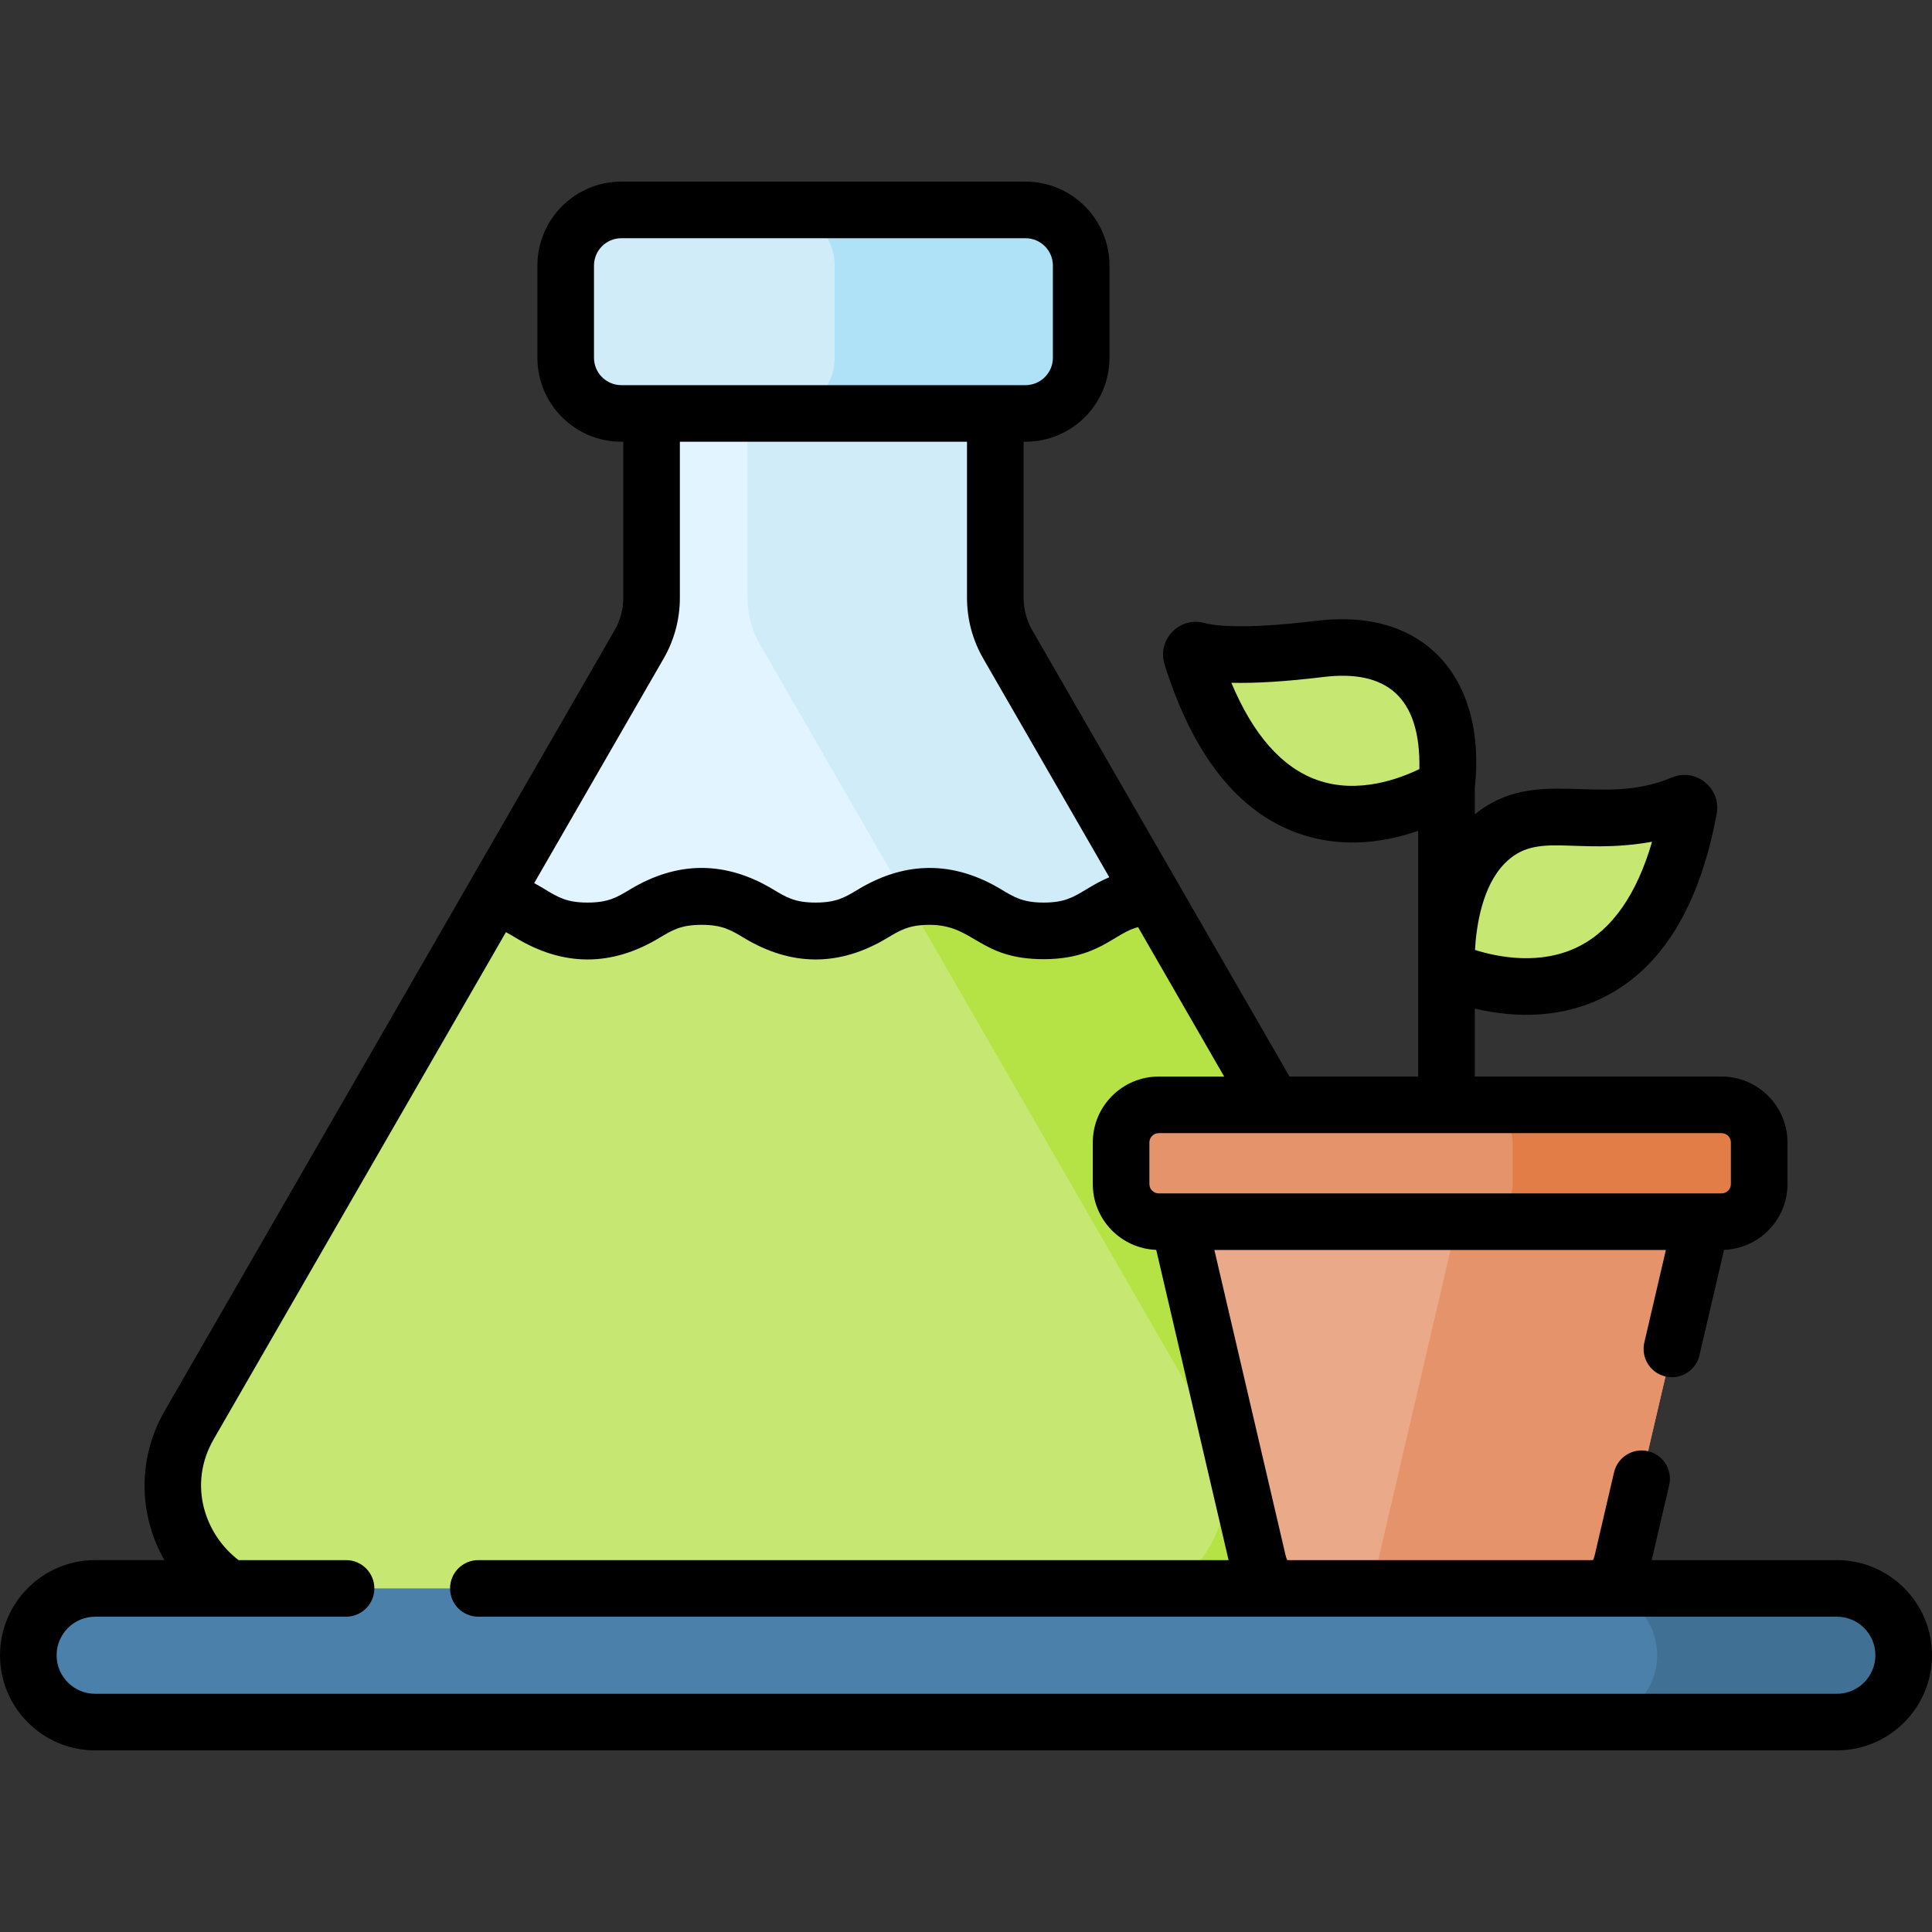<svg id="Capa_1" enable-background="new 0 0 512 512" height="512" viewBox="0 0 512 512" width="512" xmlns="http://www.w3.org/2000/svg"><rect x="0" y="0" width="512" height="512" fill="#333333" stroke="none"/><g><g><g><g><g><path d="m263.766 158.451v-73.723h-91.093v73.723c0 4.321-1.136 8.566-3.294 12.31l-119.24 206.882c-12.351 21.43 3.116 48.197 27.85 48.197h280.46c24.734 0 40.201-26.767 27.85-48.197l-119.239-206.883c-2.158-3.743-3.294-7.988-3.294-12.309z" fill="#e2f4ff"/><path d="m386.3 377.643-119.24-206.883c-2.158-3.744-3.293-7.989-3.293-12.31v-73.722h-65.667v73.723c0 4.321 1.136 8.566 3.294 12.31l119.24 206.883c12.351 21.43-3.116 48.196-27.85 48.196h65.667c24.733 0 40.2-26.767 27.849-48.197z" fill="#d1ecf9"/><path d="m386.3 377.643-80.709-140.031c-13.89.481-14.301 9.08-28.991 9.08-15.112 0-15.112-9.101-30.224-9.101-15.11 0-15.11 9.101-30.22 9.101-15.109 0-15.109-9.101-30.219-9.101s-15.11 9.101-30.219 9.101c-13.174 0-14.864-6.917-25.094-8.69l-80.485 139.641c-12.351 21.43 3.116 48.196 27.85 48.196h280.46c24.735.001 40.202-26.766 27.851-48.196z" fill="#c6e873"/><path d="m292.783 425.84h65.667c24.734 0 40.201-26.767 27.85-48.196l-80.709-140.031c-13.89.481-14.301 9.08-28.991 9.08-15.112 0-15.112-9.101-30.224-9.101-2.372 0-4.372.225-6.116.603l80.373 139.449c12.351 21.429-3.116 48.196-27.85 48.196z" fill="#b5e245"/><path d="m271.776 109.567h-107.113c-8.146 0-14.75-6.604-14.75-14.75v-24.437c0-8.146 6.604-14.75 14.75-14.75h107.112c8.146 0 14.75 6.604 14.75 14.75v24.436c.001 8.147-6.603 14.751-14.749 14.751z" fill="#d1ecf9"/><path d="m271.776 55.63h-65.333c8.146 0 14.75 6.604 14.75 14.75v24.436c0 8.146-6.604 14.75-14.75 14.75h65.333c8.146 0 14.75-6.604 14.75-14.75v-24.436c0-8.146-6.604-14.75-14.75-14.75z" fill="#afe2f7"/></g></g><g><g><g><g><g><g><g><g fill="#c6e873"><path d="m315.778 173.831c-.278-.888.536-1.748 1.43-1.493 3.489.995 12.163 2.112 32.57-.371 39.505-4.805 33.545 36.44 33.545 36.44s-46.977 31.133-67.545-34.576z"/><path d="m447.56 214.278c.168-.915-.744-1.671-1.601-1.309-3.343 1.41-11.852 4.769-32.375 3.578-32.767-1.901-30.252 40.351-30.252 40.351s51.773 25.096 64.228-42.62z"/></g></g></g></g><g><g><path d="m307.891 304.543 25.494 109.327c1.635 7.01 7.884 11.97 15.082 11.97h66.367c7.198 0 13.448-4.96 15.082-11.97l25.494-109.327z" fill="#eaaa89"/></g><path d="m390.642 304.543-28.286 121.297h52.479c7.198 0 13.448-4.96 15.082-11.97l25.494-109.327z" fill="#e4936b"/><path d="m456.234 323.76h-149.165c-5.506 0-9.969-4.463-9.969-9.969v-11.027c0-5.506 4.463-9.969 9.969-9.969h149.166c5.506 0 9.969 4.463 9.969 9.969v11.027c-.001 5.505-4.464 9.969-9.97 9.969z" fill="#e4936b"/><path d="m456.234 292.795h-65.333c5.506 0 9.969 4.463 9.969 9.969v11.027c0 5.506-4.463 9.969-9.969 9.969h65.333c5.506 0 9.969-4.463 9.969-9.969v-11.027c0-5.506-4.463-9.969-9.969-9.969z" fill="#e27d47"/></g></g></g></g></g></g><g><g><path d="m486.787 456.37h-461.574c-9.783 0-17.713-7.93-17.713-17.713 0-9.783 7.93-17.713 17.713-17.713h461.574c9.783 0 17.713 7.93 17.713 17.713 0 9.782-7.93 17.713-17.713 17.713z" fill="#4a80aa"/></g></g><path d="m486.787 420.944h-65.333c9.783 0 17.713 7.93 17.713 17.713 0 9.783-7.93 17.713-17.713 17.713h65.333c9.783 0 17.713-7.93 17.713-17.713 0-9.783-7.93-17.713-17.713-17.713z" fill="#407093"/></g><path d="m486.787 413.444h-49.069l4.631-19.858c.94-4.034-1.567-8.066-5.601-9.007-4.034-.939-8.067 1.567-9.007 5.601l-5.127 21.987c-.103.439-.256.863-.432 1.277h-81.061c-.176-.414-.329-.838-.431-1.277l-18.867-80.907h119.657l-5.717 24.514c-.94 4.034 1.567 8.066 5.601 9.007 4.043.941 8.069-1.575 9.007-5.601l6.519-27.954c9.327-.349 16.812-8.025 16.812-17.435v-11.027c0-9.632-7.836-17.469-17.469-17.469h-65.401v-18.008c11.588 2.755 23.704 2.302 34.376-3.103 15.218-7.707 25.219-24.041 29.727-48.548 1.246-6.766-5.533-12.258-11.892-9.577-19.093 8.056-35.923-3.351-52.211 9.731v-7.008c3.077-27.337-11.77-47.932-41.96-44.261-20.633 2.509-27.879 1.096-29.605.604-6.628-1.892-12.707 4.374-10.646 10.948 7.524 24.035 19.447 39.103 35.438 44.778 10.42 3.699 21.454 2.918 31.774-.676v65.119h-34.103l-68.172-118.28c-1.499-2.601-2.292-5.562-2.292-8.564v-41.384h.509c12.269 0 22.25-9.981 22.25-22.25v-24.436c0-12.269-9.981-22.25-22.25-22.25h-107.112c-12.269 0-22.25 9.981-22.25 22.25v24.436c0 12.269 9.981 22.25 22.25 22.25h.51v41.384c0 3.002-.792 5.963-2.292 8.564l-119.24 206.884c-7.311 12.684-6.882 27.683-.072 39.545h-18.356c-13.902.001-25.213 11.311-25.213 25.214s11.311 25.213 25.213 25.213h461.574c13.902 0 25.213-11.311 25.213-25.213s-11.311-25.213-25.213-25.213zm-87.921-184.736c8.54-8.552 18.387-2.007 38.945-5.633-4.042 13.901-10.507 23.192-19.284 27.68-10.172 5.2-21.598 2.893-27.64.992.342-6.164 1.853-16.904 7.979-23.039zm-49.789-21.992c-9.348-3.318-16.979-11.971-22.755-25.771 6.438.167 14.585-.343 24.362-1.533 16.416-1.998 25.854 4.962 25.465 24.396-5.193 2.545-16.278 6.739-27.072 2.908zm109.626 96.048v11.027c0 1.361-1.107 2.469-2.469 2.469h-149.165c-1.361 0-2.469-1.107-2.469-2.469v-11.027c0-1.361 1.108-2.469 2.469-2.469h149.166c1.361 0 2.468 1.107 2.468 2.469zm-301.29-207.948v-24.436c0-3.998 3.252-7.25 7.25-7.25h107.112c3.998 0 7.25 3.252 7.25 7.25v24.436c0 3.998-3.252 7.25-7.25 7.25h-107.112c-3.997.001-7.25-3.252-7.25-7.25zm18.464 79.689c2.81-4.875 4.295-10.427 4.295-16.055v-41.384h76.093v41.384c0 5.627 1.485 11.179 4.295 16.055l33.413 57.971c-2.409 1.003-4.369 2.179-6.131 3.241-3.475 2.092-5.771 3.475-11.243 3.475s-7.768-1.383-11.243-3.476c-12.42-7.48-25.139-7.723-37.961 0-3.475 2.093-5.77 3.475-11.241 3.475-5.47 0-7.766-1.382-11.24-3.475-12.62-7.601-25.314-7.616-37.958 0-3.474 2.093-5.77 3.475-11.24 3.475-5.471 0-7.767-1.382-11.242-3.475-.892-.537-1.859-1.111-2.909-1.681zm310.91 274.365h-461.574c-5.631 0-10.213-4.582-10.213-10.213s4.582-10.213 10.213-10.213h35.646c.005 0 .009.001.014.001s.01-.001.016-.001h30.816c4.142 0 7.5-3.358 7.5-7.5s-3.358-7.5-7.5-7.5h-28.485c-8.83-6.701-13.565-19.941-6.583-32.055l77.439-134.357c.852.447 1.708.962 2.662 1.536 12.394 7.463 25.113 7.736 37.959-.001 3.474-2.093 5.77-3.475 11.24-3.475s7.766 1.382 11.24 3.475c12.394 7.465 25.112 7.737 37.959 0 3.474-2.093 5.77-3.475 11.24-3.475 11.85 0 13.042 9.101 30.225 9.101 9.64 0 14.819-3.119 18.981-5.625 2.132-1.284 3.799-2.283 6.01-2.875l22.826 39.603h-17.348c-9.632 0-17.469 7.836-17.469 17.469v11.027c0 9.411 7.486 17.086 16.813 17.435l19.173 82.217h-198.82c-4.142 0-7.5 3.358-7.5 7.5s3.358 7.5 7.5 7.5h360.02c5.631 0 10.213 4.582 10.213 10.213s-4.582 10.213-10.213 10.213z"/></g></svg>